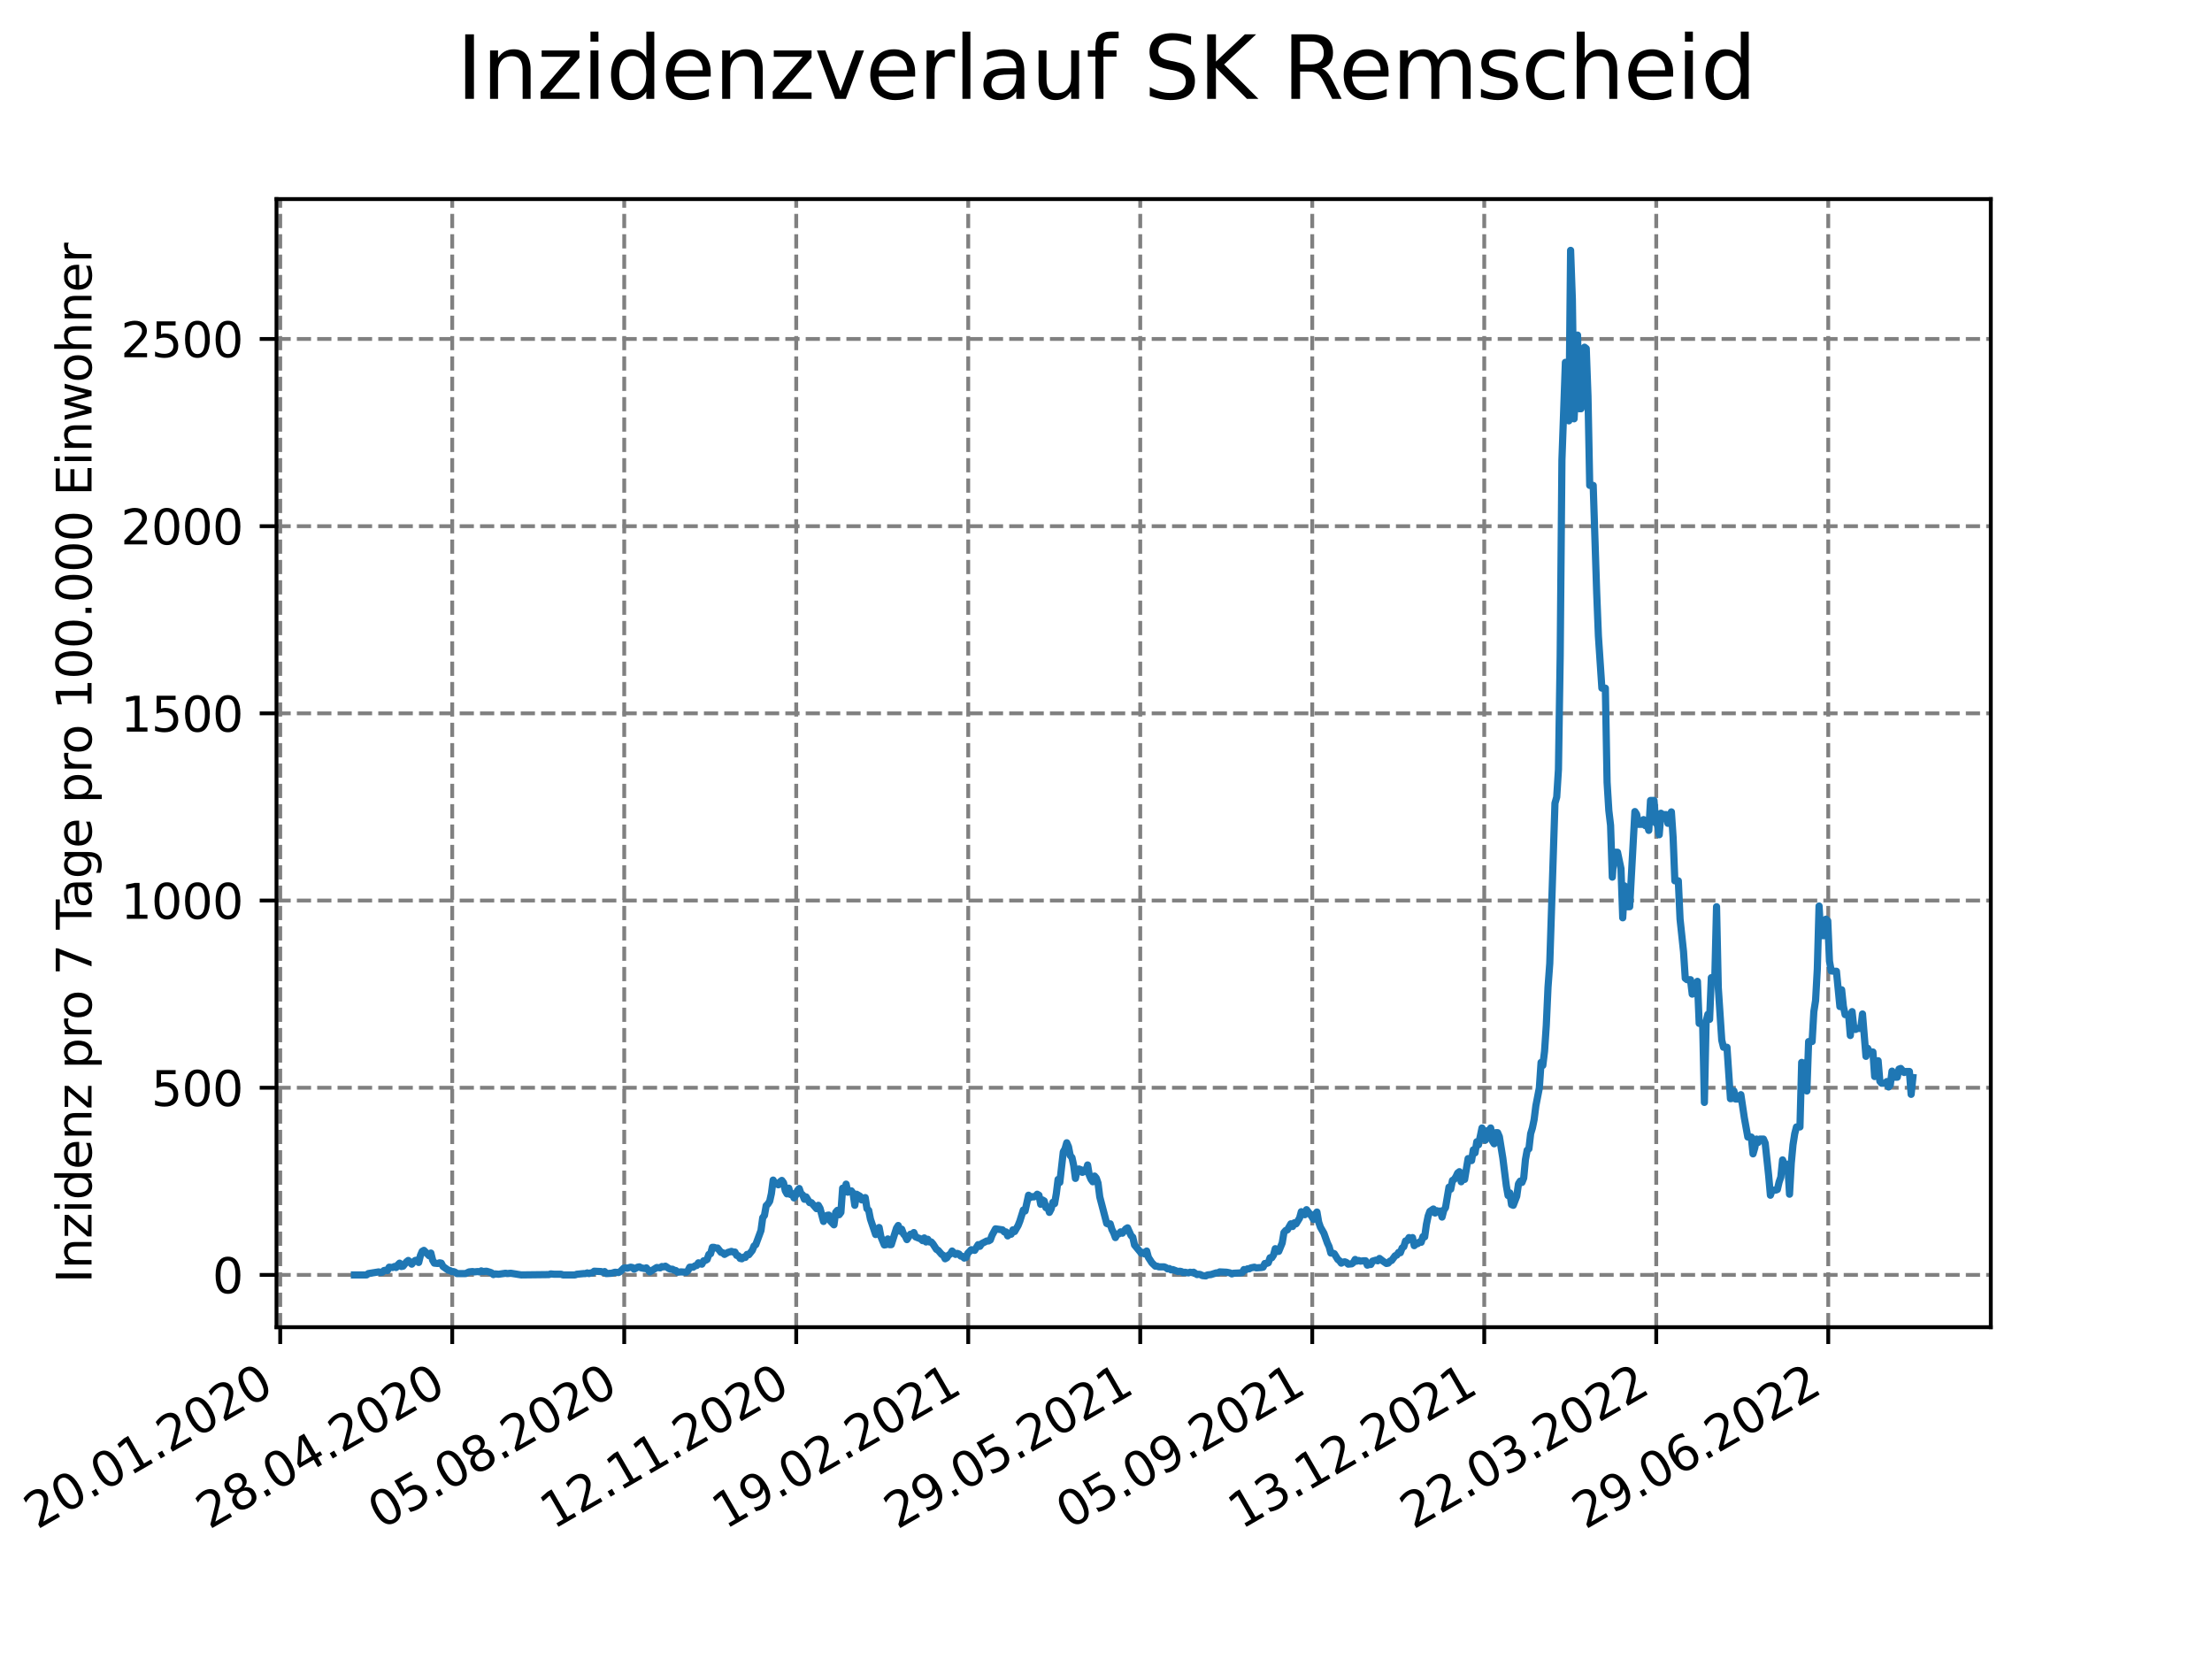 <?xml version="1.0" encoding="utf-8" standalone="no"?>
<!DOCTYPE svg PUBLIC "-//W3C//DTD SVG 1.1//EN"
  "http://www.w3.org/Graphics/SVG/1.1/DTD/svg11.dtd">
<svg xmlns:xlink="http://www.w3.org/1999/xlink" width="460.8pt" height="345.6pt" viewBox="0 0 460.8 345.6" xmlns="http://www.w3.org/2000/svg" version="1.1">
 <defs>
  <style type="text/css">*{stroke-linejoin: round; stroke-linecap: butt}</style>
 </defs>
 <g id="figure_1">
  <g id="patch_1">
   <path d="M 0 345.6 
L 460.8 345.6 
L 460.8 0 
L 0 0 
z
" style="fill: #ffffff"/>
  </g>
  <g id="axes_1">
   <g id="patch_2">
    <path d="M 57.6 276.48 
L 414.72 276.48 
L 414.72 41.472 
L 57.6 41.472 
z
" style="fill: #ffffff"/>
   </g>
   <g id="matplotlib.axis_1">
    <g id="xtick_1">
     <g id="line2d_1">
      <path d="M 58.375 276.48 
L 58.375 41.472 
" clip-path="url(#p60fd5b1f6f)" style="fill: none; stroke-dasharray: 2.96,1.28; stroke-dashoffset: 0; stroke: #808080; stroke-width: 0.8"/>
     </g>
     <g id="line2d_2">
      <defs>
       <path id="me6f7d10b14" d="M 0 0 
L 0 3.5 
" style="stroke: #000000; stroke-width: 0.8"/>
      </defs>
      <g>
       <use xlink:href="#me6f7d10b14" x="58.375" y="276.48" style="stroke: #000000; stroke-width: 0.8"/>
      </g>
     </g>
     <g id="text_1">
      <!-- 20.01.2020 -->
      <g transform="translate(7.75 318.689)rotate(-30)scale(0.1 -0.1)">
       <defs>
        <path id="DejaVuSans-32" d="M 1228 531 
L 3431 531 
L 3431 0 
L 469 0 
L 469 531 
Q 828 903 1448 1529 
Q 2069 2156 2228 2338 
Q 2531 2678 2651 2914 
Q 2772 3150 2772 3378 
Q 2772 3750 2511 3984 
Q 2250 4219 1831 4219 
Q 1534 4219 1204 4116 
Q 875 4013 500 3803 
L 500 4441 
Q 881 4594 1212 4672 
Q 1544 4750 1819 4750 
Q 2544 4750 2975 4387 
Q 3406 4025 3406 3419 
Q 3406 3131 3298 2873 
Q 3191 2616 2906 2266 
Q 2828 2175 2409 1742 
Q 1991 1309 1228 531 
z
" transform="scale(0.016)"/>
        <path id="DejaVuSans-30" d="M 2034 4250 
Q 1547 4250 1301 3770 
Q 1056 3291 1056 2328 
Q 1056 1369 1301 889 
Q 1547 409 2034 409 
Q 2525 409 2770 889 
Q 3016 1369 3016 2328 
Q 3016 3291 2770 3770 
Q 2525 4250 2034 4250 
z
M 2034 4750 
Q 2819 4750 3233 4129 
Q 3647 3509 3647 2328 
Q 3647 1150 3233 529 
Q 2819 -91 2034 -91 
Q 1250 -91 836 529 
Q 422 1150 422 2328 
Q 422 3509 836 4129 
Q 1250 4750 2034 4750 
z
" transform="scale(0.016)"/>
        <path id="DejaVuSans-2e" d="M 684 794 
L 1344 794 
L 1344 0 
L 684 0 
L 684 794 
z
" transform="scale(0.016)"/>
        <path id="DejaVuSans-31" d="M 794 531 
L 1825 531 
L 1825 4091 
L 703 3866 
L 703 4441 
L 1819 4666 
L 2450 4666 
L 2450 531 
L 3481 531 
L 3481 0 
L 794 0 
L 794 531 
z
" transform="scale(0.016)"/>
       </defs>
       <use xlink:href="#DejaVuSans-32"/>
       <use xlink:href="#DejaVuSans-30" x="63.623"/>
       <use xlink:href="#DejaVuSans-2e" x="127.246"/>
       <use xlink:href="#DejaVuSans-30" x="159.033"/>
       <use xlink:href="#DejaVuSans-31" x="222.656"/>
       <use xlink:href="#DejaVuSans-2e" x="286.279"/>
       <use xlink:href="#DejaVuSans-32" x="318.066"/>
       <use xlink:href="#DejaVuSans-30" x="381.689"/>
       <use xlink:href="#DejaVuSans-32" x="445.312"/>
       <use xlink:href="#DejaVuSans-30" x="508.936"/>
      </g>
     </g>
    </g>
    <g id="xtick_2">
     <g id="line2d_3">
      <path d="M 94.207 276.48 
L 94.207 41.472 
" clip-path="url(#p60fd5b1f6f)" style="fill: none; stroke-dasharray: 2.96,1.28; stroke-dashoffset: 0; stroke: #808080; stroke-width: 0.8"/>
     </g>
     <g id="line2d_4">
      <g>
       <use xlink:href="#me6f7d10b14" x="94.207" y="276.48" style="stroke: #000000; stroke-width: 0.8"/>
      </g>
     </g>
     <g id="text_2">
      <!-- 28.04.2020 -->
      <g transform="translate(43.581 318.689)rotate(-30)scale(0.1 -0.1)">
       <defs>
        <path id="DejaVuSans-38" d="M 2034 2216 
Q 1584 2216 1326 1975 
Q 1069 1734 1069 1313 
Q 1069 891 1326 650 
Q 1584 409 2034 409 
Q 2484 409 2743 651 
Q 3003 894 3003 1313 
Q 3003 1734 2745 1975 
Q 2488 2216 2034 2216 
z
M 1403 2484 
Q 997 2584 770 2862 
Q 544 3141 544 3541 
Q 544 4100 942 4425 
Q 1341 4750 2034 4750 
Q 2731 4750 3128 4425 
Q 3525 4100 3525 3541 
Q 3525 3141 3298 2862 
Q 3072 2584 2669 2484 
Q 3125 2378 3379 2068 
Q 3634 1759 3634 1313 
Q 3634 634 3220 271 
Q 2806 -91 2034 -91 
Q 1263 -91 848 271 
Q 434 634 434 1313 
Q 434 1759 690 2068 
Q 947 2378 1403 2484 
z
M 1172 3481 
Q 1172 3119 1398 2916 
Q 1625 2713 2034 2713 
Q 2441 2713 2670 2916 
Q 2900 3119 2900 3481 
Q 2900 3844 2670 4047 
Q 2441 4250 2034 4250 
Q 1625 4250 1398 4047 
Q 1172 3844 1172 3481 
z
" transform="scale(0.016)"/>
        <path id="DejaVuSans-34" d="M 2419 4116 
L 825 1625 
L 2419 1625 
L 2419 4116 
z
M 2253 4666 
L 3047 4666 
L 3047 1625 
L 3713 1625 
L 3713 1100 
L 3047 1100 
L 3047 0 
L 2419 0 
L 2419 1100 
L 313 1100 
L 313 1709 
L 2253 4666 
z
" transform="scale(0.016)"/>
       </defs>
       <use xlink:href="#DejaVuSans-32"/>
       <use xlink:href="#DejaVuSans-38" x="63.623"/>
       <use xlink:href="#DejaVuSans-2e" x="127.246"/>
       <use xlink:href="#DejaVuSans-30" x="159.033"/>
       <use xlink:href="#DejaVuSans-34" x="222.656"/>
       <use xlink:href="#DejaVuSans-2e" x="286.279"/>
       <use xlink:href="#DejaVuSans-32" x="318.066"/>
       <use xlink:href="#DejaVuSans-30" x="381.689"/>
       <use xlink:href="#DejaVuSans-32" x="445.312"/>
       <use xlink:href="#DejaVuSans-30" x="508.936"/>
      </g>
     </g>
    </g>
    <g id="xtick_3">
     <g id="line2d_5">
      <path d="M 130.038 276.48 
L 130.038 41.472 
" clip-path="url(#p60fd5b1f6f)" style="fill: none; stroke-dasharray: 2.96,1.28; stroke-dashoffset: 0; stroke: #808080; stroke-width: 0.8"/>
     </g>
     <g id="line2d_6">
      <g>
       <use xlink:href="#me6f7d10b14" x="130.038" y="276.48" style="stroke: #000000; stroke-width: 0.8"/>
      </g>
     </g>
     <g id="text_3">
      <!-- 05.08.2020 -->
      <g transform="translate(79.413 318.689)rotate(-30)scale(0.1 -0.1)">
       <defs>
        <path id="DejaVuSans-35" d="M 691 4666 
L 3169 4666 
L 3169 4134 
L 1269 4134 
L 1269 2991 
Q 1406 3038 1543 3061 
Q 1681 3084 1819 3084 
Q 2600 3084 3056 2656 
Q 3513 2228 3513 1497 
Q 3513 744 3044 326 
Q 2575 -91 1722 -91 
Q 1428 -91 1123 -41 
Q 819 9 494 109 
L 494 744 
Q 775 591 1075 516 
Q 1375 441 1709 441 
Q 2250 441 2565 725 
Q 2881 1009 2881 1497 
Q 2881 1984 2565 2268 
Q 2250 2553 1709 2553 
Q 1456 2553 1204 2497 
Q 953 2441 691 2322 
L 691 4666 
z
" transform="scale(0.016)"/>
       </defs>
       <use xlink:href="#DejaVuSans-30"/>
       <use xlink:href="#DejaVuSans-35" x="63.623"/>
       <use xlink:href="#DejaVuSans-2e" x="127.246"/>
       <use xlink:href="#DejaVuSans-30" x="159.033"/>
       <use xlink:href="#DejaVuSans-38" x="222.656"/>
       <use xlink:href="#DejaVuSans-2e" x="286.279"/>
       <use xlink:href="#DejaVuSans-32" x="318.066"/>
       <use xlink:href="#DejaVuSans-30" x="381.689"/>
       <use xlink:href="#DejaVuSans-32" x="445.312"/>
       <use xlink:href="#DejaVuSans-30" x="508.936"/>
      </g>
     </g>
    </g>
    <g id="xtick_4">
     <g id="line2d_7">
      <path d="M 165.869 276.48 
L 165.869 41.472 
" clip-path="url(#p60fd5b1f6f)" style="fill: none; stroke-dasharray: 2.96,1.28; stroke-dashoffset: 0; stroke: #808080; stroke-width: 0.8"/>
     </g>
     <g id="line2d_8">
      <g>
       <use xlink:href="#me6f7d10b14" x="165.869" y="276.48" style="stroke: #000000; stroke-width: 0.8"/>
      </g>
     </g>
     <g id="text_4">
      <!-- 12.11.2020 -->
      <g transform="translate(115.244 318.689)rotate(-30)scale(0.1 -0.1)">
       <use xlink:href="#DejaVuSans-31"/>
       <use xlink:href="#DejaVuSans-32" x="63.623"/>
       <use xlink:href="#DejaVuSans-2e" x="127.246"/>
       <use xlink:href="#DejaVuSans-31" x="159.033"/>
       <use xlink:href="#DejaVuSans-31" x="222.656"/>
       <use xlink:href="#DejaVuSans-2e" x="286.279"/>
       <use xlink:href="#DejaVuSans-32" x="318.066"/>
       <use xlink:href="#DejaVuSans-30" x="381.689"/>
       <use xlink:href="#DejaVuSans-32" x="445.312"/>
       <use xlink:href="#DejaVuSans-30" x="508.936"/>
      </g>
     </g>
    </g>
    <g id="xtick_5">
     <g id="line2d_9">
      <path d="M 201.701 276.48 
L 201.701 41.472 
" clip-path="url(#p60fd5b1f6f)" style="fill: none; stroke-dasharray: 2.96,1.28; stroke-dashoffset: 0; stroke: #808080; stroke-width: 0.8"/>
     </g>
     <g id="line2d_10">
      <g>
       <use xlink:href="#me6f7d10b14" x="201.701" y="276.48" style="stroke: #000000; stroke-width: 0.8"/>
      </g>
     </g>
     <g id="text_5">
      <!-- 19.02.2021 -->
      <g transform="translate(151.076 318.689)rotate(-30)scale(0.1 -0.1)">
       <defs>
        <path id="DejaVuSans-39" d="M 703 97 
L 703 672 
Q 941 559 1184 500 
Q 1428 441 1663 441 
Q 2288 441 2617 861 
Q 2947 1281 2994 2138 
Q 2813 1869 2534 1725 
Q 2256 1581 1919 1581 
Q 1219 1581 811 2004 
Q 403 2428 403 3163 
Q 403 3881 828 4315 
Q 1253 4750 1959 4750 
Q 2769 4750 3195 4129 
Q 3622 3509 3622 2328 
Q 3622 1225 3098 567 
Q 2575 -91 1691 -91 
Q 1453 -91 1209 -44 
Q 966 3 703 97 
z
M 1959 2075 
Q 2384 2075 2632 2365 
Q 2881 2656 2881 3163 
Q 2881 3666 2632 3958 
Q 2384 4250 1959 4250 
Q 1534 4250 1286 3958 
Q 1038 3666 1038 3163 
Q 1038 2656 1286 2365 
Q 1534 2075 1959 2075 
z
" transform="scale(0.016)"/>
       </defs>
       <use xlink:href="#DejaVuSans-31"/>
       <use xlink:href="#DejaVuSans-39" x="63.623"/>
       <use xlink:href="#DejaVuSans-2e" x="127.246"/>
       <use xlink:href="#DejaVuSans-30" x="159.033"/>
       <use xlink:href="#DejaVuSans-32" x="222.656"/>
       <use xlink:href="#DejaVuSans-2e" x="286.279"/>
       <use xlink:href="#DejaVuSans-32" x="318.066"/>
       <use xlink:href="#DejaVuSans-30" x="381.689"/>
       <use xlink:href="#DejaVuSans-32" x="445.312"/>
       <use xlink:href="#DejaVuSans-31" x="508.936"/>
      </g>
     </g>
    </g>
    <g id="xtick_6">
     <g id="line2d_11">
      <path d="M 237.532 276.48 
L 237.532 41.472 
" clip-path="url(#p60fd5b1f6f)" style="fill: none; stroke-dasharray: 2.96,1.28; stroke-dashoffset: 0; stroke: #808080; stroke-width: 0.8"/>
     </g>
     <g id="line2d_12">
      <g>
       <use xlink:href="#me6f7d10b14" x="237.532" y="276.48" style="stroke: #000000; stroke-width: 0.8"/>
      </g>
     </g>
     <g id="text_6">
      <!-- 29.05.2021 -->
      <g transform="translate(186.907 318.689)rotate(-30)scale(0.1 -0.1)">
       <use xlink:href="#DejaVuSans-32"/>
       <use xlink:href="#DejaVuSans-39" x="63.623"/>
       <use xlink:href="#DejaVuSans-2e" x="127.246"/>
       <use xlink:href="#DejaVuSans-30" x="159.033"/>
       <use xlink:href="#DejaVuSans-35" x="222.656"/>
       <use xlink:href="#DejaVuSans-2e" x="286.279"/>
       <use xlink:href="#DejaVuSans-32" x="318.066"/>
       <use xlink:href="#DejaVuSans-30" x="381.689"/>
       <use xlink:href="#DejaVuSans-32" x="445.312"/>
       <use xlink:href="#DejaVuSans-31" x="508.936"/>
      </g>
     </g>
    </g>
    <g id="xtick_7">
     <g id="line2d_13">
      <path d="M 273.364 276.48 
L 273.364 41.472 
" clip-path="url(#p60fd5b1f6f)" style="fill: none; stroke-dasharray: 2.96,1.28; stroke-dashoffset: 0; stroke: #808080; stroke-width: 0.8"/>
     </g>
     <g id="line2d_14">
      <g>
       <use xlink:href="#me6f7d10b14" x="273.364" y="276.48" style="stroke: #000000; stroke-width: 0.8"/>
      </g>
     </g>
     <g id="text_7">
      <!-- 05.09.2021 -->
      <g transform="translate(222.739 318.689)rotate(-30)scale(0.1 -0.1)">
       <use xlink:href="#DejaVuSans-30"/>
       <use xlink:href="#DejaVuSans-35" x="63.623"/>
       <use xlink:href="#DejaVuSans-2e" x="127.246"/>
       <use xlink:href="#DejaVuSans-30" x="159.033"/>
       <use xlink:href="#DejaVuSans-39" x="222.656"/>
       <use xlink:href="#DejaVuSans-2e" x="286.279"/>
       <use xlink:href="#DejaVuSans-32" x="318.066"/>
       <use xlink:href="#DejaVuSans-30" x="381.689"/>
       <use xlink:href="#DejaVuSans-32" x="445.312"/>
       <use xlink:href="#DejaVuSans-31" x="508.936"/>
      </g>
     </g>
    </g>
    <g id="xtick_8">
     <g id="line2d_15">
      <path d="M 309.195 276.48 
L 309.195 41.472 
" clip-path="url(#p60fd5b1f6f)" style="fill: none; stroke-dasharray: 2.96,1.28; stroke-dashoffset: 0; stroke: #808080; stroke-width: 0.8"/>
     </g>
     <g id="line2d_16">
      <g>
       <use xlink:href="#me6f7d10b14" x="309.195" y="276.48" style="stroke: #000000; stroke-width: 0.8"/>
      </g>
     </g>
     <g id="text_8">
      <!-- 13.12.2021 -->
      <g transform="translate(258.57 318.689)rotate(-30)scale(0.1 -0.1)">
       <defs>
        <path id="DejaVuSans-33" d="M 2597 2516 
Q 3050 2419 3304 2112 
Q 3559 1806 3559 1356 
Q 3559 666 3084 287 
Q 2609 -91 1734 -91 
Q 1441 -91 1130 -33 
Q 819 25 488 141 
L 488 750 
Q 750 597 1062 519 
Q 1375 441 1716 441 
Q 2309 441 2620 675 
Q 2931 909 2931 1356 
Q 2931 1769 2642 2001 
Q 2353 2234 1838 2234 
L 1294 2234 
L 1294 2753 
L 1863 2753 
Q 2328 2753 2575 2939 
Q 2822 3125 2822 3475 
Q 2822 3834 2567 4026 
Q 2313 4219 1838 4219 
Q 1578 4219 1281 4162 
Q 984 4106 628 3988 
L 628 4550 
Q 988 4650 1302 4700 
Q 1616 4750 1894 4750 
Q 2613 4750 3031 4423 
Q 3450 4097 3450 3541 
Q 3450 3153 3228 2886 
Q 3006 2619 2597 2516 
z
" transform="scale(0.016)"/>
       </defs>
       <use xlink:href="#DejaVuSans-31"/>
       <use xlink:href="#DejaVuSans-33" x="63.623"/>
       <use xlink:href="#DejaVuSans-2e" x="127.246"/>
       <use xlink:href="#DejaVuSans-31" x="159.033"/>
       <use xlink:href="#DejaVuSans-32" x="222.656"/>
       <use xlink:href="#DejaVuSans-2e" x="286.279"/>
       <use xlink:href="#DejaVuSans-32" x="318.066"/>
       <use xlink:href="#DejaVuSans-30" x="381.689"/>
       <use xlink:href="#DejaVuSans-32" x="445.312"/>
       <use xlink:href="#DejaVuSans-31" x="508.936"/>
      </g>
     </g>
    </g>
    <g id="xtick_9">
     <g id="line2d_17">
      <path d="M 345.027 276.48 
L 345.027 41.472 
" clip-path="url(#p60fd5b1f6f)" style="fill: none; stroke-dasharray: 2.96,1.28; stroke-dashoffset: 0; stroke: #808080; stroke-width: 0.8"/>
     </g>
     <g id="line2d_18">
      <g>
       <use xlink:href="#me6f7d10b14" x="345.027" y="276.48" style="stroke: #000000; stroke-width: 0.8"/>
      </g>
     </g>
     <g id="text_9">
      <!-- 22.03.2022 -->
      <g transform="translate(294.401 318.689)rotate(-30)scale(0.1 -0.1)">
       <use xlink:href="#DejaVuSans-32"/>
       <use xlink:href="#DejaVuSans-32" x="63.623"/>
       <use xlink:href="#DejaVuSans-2e" x="127.246"/>
       <use xlink:href="#DejaVuSans-30" x="159.033"/>
       <use xlink:href="#DejaVuSans-33" x="222.656"/>
       <use xlink:href="#DejaVuSans-2e" x="286.279"/>
       <use xlink:href="#DejaVuSans-32" x="318.066"/>
       <use xlink:href="#DejaVuSans-30" x="381.689"/>
       <use xlink:href="#DejaVuSans-32" x="445.312"/>
       <use xlink:href="#DejaVuSans-32" x="508.936"/>
      </g>
     </g>
    </g>
    <g id="xtick_10">
     <g id="line2d_19">
      <path d="M 380.858 276.48 
L 380.858 41.472 
" clip-path="url(#p60fd5b1f6f)" style="fill: none; stroke-dasharray: 2.96,1.28; stroke-dashoffset: 0; stroke: #808080; stroke-width: 0.8"/>
     </g>
     <g id="line2d_20">
      <g>
       <use xlink:href="#me6f7d10b14" x="380.858" y="276.48" style="stroke: #000000; stroke-width: 0.8"/>
      </g>
     </g>
     <g id="text_10">
      <!-- 29.06.2022 -->
      <g transform="translate(330.233 318.689)rotate(-30)scale(0.1 -0.1)">
       <defs>
        <path id="DejaVuSans-36" d="M 2113 2584 
Q 1688 2584 1439 2293 
Q 1191 2003 1191 1497 
Q 1191 994 1439 701 
Q 1688 409 2113 409 
Q 2538 409 2786 701 
Q 3034 994 3034 1497 
Q 3034 2003 2786 2293 
Q 2538 2584 2113 2584 
z
M 3366 4563 
L 3366 3988 
Q 3128 4100 2886 4159 
Q 2644 4219 2406 4219 
Q 1781 4219 1451 3797 
Q 1122 3375 1075 2522 
Q 1259 2794 1537 2939 
Q 1816 3084 2150 3084 
Q 2853 3084 3261 2657 
Q 3669 2231 3669 1497 
Q 3669 778 3244 343 
Q 2819 -91 2113 -91 
Q 1303 -91 875 529 
Q 447 1150 447 2328 
Q 447 3434 972 4092 
Q 1497 4750 2381 4750 
Q 2619 4750 2861 4703 
Q 3103 4656 3366 4563 
z
" transform="scale(0.016)"/>
       </defs>
       <use xlink:href="#DejaVuSans-32"/>
       <use xlink:href="#DejaVuSans-39" x="63.623"/>
       <use xlink:href="#DejaVuSans-2e" x="127.246"/>
       <use xlink:href="#DejaVuSans-30" x="159.033"/>
       <use xlink:href="#DejaVuSans-36" x="222.656"/>
       <use xlink:href="#DejaVuSans-2e" x="286.279"/>
       <use xlink:href="#DejaVuSans-32" x="318.066"/>
       <use xlink:href="#DejaVuSans-30" x="381.689"/>
       <use xlink:href="#DejaVuSans-32" x="445.312"/>
       <use xlink:href="#DejaVuSans-32" x="508.936"/>
      </g>
     </g>
    </g>
   </g>
   <g id="matplotlib.axis_2">
    <g id="ytick_1">
     <g id="line2d_21">
      <path d="M 57.6 265.588 
L 414.72 265.588 
" clip-path="url(#p60fd5b1f6f)" style="fill: none; stroke-dasharray: 2.96,1.28; stroke-dashoffset: 0; stroke: #808080; stroke-width: 0.8"/>
     </g>
     <g id="line2d_22">
      <defs>
       <path id="mbea14b94ed" d="M 0 0 
L -3.5 0 
" style="stroke: #000000; stroke-width: 0.8"/>
      </defs>
      <g>
       <use xlink:href="#mbea14b94ed" x="57.6" y="265.588" style="stroke: #000000; stroke-width: 0.8"/>
      </g>
     </g>
     <g id="text_11">
      <!-- 0 -->
      <g transform="translate(44.237 269.387)scale(0.1 -0.1)">
       <use xlink:href="#DejaVuSans-30"/>
      </g>
     </g>
    </g>
    <g id="ytick_2">
     <g id="line2d_23">
      <path d="M 57.6 226.593 
L 414.72 226.593 
" clip-path="url(#p60fd5b1f6f)" style="fill: none; stroke-dasharray: 2.96,1.28; stroke-dashoffset: 0; stroke: #808080; stroke-width: 0.8"/>
     </g>
     <g id="line2d_24">
      <g>
       <use xlink:href="#mbea14b94ed" x="57.6" y="226.593" style="stroke: #000000; stroke-width: 0.8"/>
      </g>
     </g>
     <g id="text_12">
      <!-- 500 -->
      <g transform="translate(31.512 230.392)scale(0.1 -0.1)">
       <use xlink:href="#DejaVuSans-35"/>
       <use xlink:href="#DejaVuSans-30" x="63.623"/>
       <use xlink:href="#DejaVuSans-30" x="127.246"/>
      </g>
     </g>
    </g>
    <g id="ytick_3">
     <g id="line2d_25">
      <path d="M 57.6 187.599 
L 414.72 187.599 
" clip-path="url(#p60fd5b1f6f)" style="fill: none; stroke-dasharray: 2.96,1.28; stroke-dashoffset: 0; stroke: #808080; stroke-width: 0.8"/>
     </g>
     <g id="line2d_26">
      <g>
       <use xlink:href="#mbea14b94ed" x="57.6" y="187.599" style="stroke: #000000; stroke-width: 0.8"/>
      </g>
     </g>
     <g id="text_13">
      <!-- 1000 -->
      <g transform="translate(25.15 191.398)scale(0.1 -0.1)">
       <use xlink:href="#DejaVuSans-31"/>
       <use xlink:href="#DejaVuSans-30" x="63.623"/>
       <use xlink:href="#DejaVuSans-30" x="127.246"/>
       <use xlink:href="#DejaVuSans-30" x="190.869"/>
      </g>
     </g>
    </g>
    <g id="ytick_4">
     <g id="line2d_27">
      <path d="M 57.6 148.604 
L 414.72 148.604 
" clip-path="url(#p60fd5b1f6f)" style="fill: none; stroke-dasharray: 2.96,1.28; stroke-dashoffset: 0; stroke: #808080; stroke-width: 0.8"/>
     </g>
     <g id="line2d_28">
      <g>
       <use xlink:href="#mbea14b94ed" x="57.6" y="148.604" style="stroke: #000000; stroke-width: 0.8"/>
      </g>
     </g>
     <g id="text_14">
      <!-- 1500 -->
      <g transform="translate(25.15 152.403)scale(0.1 -0.1)">
       <use xlink:href="#DejaVuSans-31"/>
       <use xlink:href="#DejaVuSans-35" x="63.623"/>
       <use xlink:href="#DejaVuSans-30" x="127.246"/>
       <use xlink:href="#DejaVuSans-30" x="190.869"/>
      </g>
     </g>
    </g>
    <g id="ytick_5">
     <g id="line2d_29">
      <path d="M 57.6 109.61 
L 414.72 109.61 
" clip-path="url(#p60fd5b1f6f)" style="fill: none; stroke-dasharray: 2.96,1.28; stroke-dashoffset: 0; stroke: #808080; stroke-width: 0.8"/>
     </g>
     <g id="line2d_30">
      <g>
       <use xlink:href="#mbea14b94ed" x="57.6" y="109.61" style="stroke: #000000; stroke-width: 0.8"/>
      </g>
     </g>
     <g id="text_15">
      <!-- 2000 -->
      <g transform="translate(25.15 113.409)scale(0.1 -0.1)">
       <use xlink:href="#DejaVuSans-32"/>
       <use xlink:href="#DejaVuSans-30" x="63.623"/>
       <use xlink:href="#DejaVuSans-30" x="127.246"/>
       <use xlink:href="#DejaVuSans-30" x="190.869"/>
      </g>
     </g>
    </g>
    <g id="ytick_6">
     <g id="line2d_31">
      <path d="M 57.6 70.615 
L 414.72 70.615 
" clip-path="url(#p60fd5b1f6f)" style="fill: none; stroke-dasharray: 2.96,1.28; stroke-dashoffset: 0; stroke: #808080; stroke-width: 0.8"/>
     </g>
     <g id="line2d_32">
      <g>
       <use xlink:href="#mbea14b94ed" x="57.6" y="70.615" style="stroke: #000000; stroke-width: 0.8"/>
      </g>
     </g>
     <g id="text_16">
      <!-- 2500 -->
      <g transform="translate(25.15 74.414)scale(0.1 -0.1)">
       <use xlink:href="#DejaVuSans-32"/>
       <use xlink:href="#DejaVuSans-35" x="63.623"/>
       <use xlink:href="#DejaVuSans-30" x="127.246"/>
       <use xlink:href="#DejaVuSans-30" x="190.869"/>
      </g>
     </g>
    </g>
    <g id="text_17">
     <!-- Inzidenz pro 7 Tage pro 100.000 Einwohner -->
     <g transform="translate(19.07 267.301)rotate(-90)scale(0.1 -0.1)">
      <defs>
       <path id="DejaVuSans-49" d="M 628 4666 
L 1259 4666 
L 1259 0 
L 628 0 
L 628 4666 
z
" transform="scale(0.016)"/>
       <path id="DejaVuSans-6e" d="M 3513 2113 
L 3513 0 
L 2938 0 
L 2938 2094 
Q 2938 2591 2744 2837 
Q 2550 3084 2163 3084 
Q 1697 3084 1428 2787 
Q 1159 2491 1159 1978 
L 1159 0 
L 581 0 
L 581 3500 
L 1159 3500 
L 1159 2956 
Q 1366 3272 1645 3428 
Q 1925 3584 2291 3584 
Q 2894 3584 3203 3211 
Q 3513 2838 3513 2113 
z
" transform="scale(0.016)"/>
       <path id="DejaVuSans-7a" d="M 353 3500 
L 3084 3500 
L 3084 2975 
L 922 459 
L 3084 459 
L 3084 0 
L 275 0 
L 275 525 
L 2438 3041 
L 353 3041 
L 353 3500 
z
" transform="scale(0.016)"/>
       <path id="DejaVuSans-69" d="M 603 3500 
L 1178 3500 
L 1178 0 
L 603 0 
L 603 3500 
z
M 603 4863 
L 1178 4863 
L 1178 4134 
L 603 4134 
L 603 4863 
z
" transform="scale(0.016)"/>
       <path id="DejaVuSans-64" d="M 2906 2969 
L 2906 4863 
L 3481 4863 
L 3481 0 
L 2906 0 
L 2906 525 
Q 2725 213 2448 61 
Q 2172 -91 1784 -91 
Q 1150 -91 751 415 
Q 353 922 353 1747 
Q 353 2572 751 3078 
Q 1150 3584 1784 3584 
Q 2172 3584 2448 3432 
Q 2725 3281 2906 2969 
z
M 947 1747 
Q 947 1113 1208 752 
Q 1469 391 1925 391 
Q 2381 391 2643 752 
Q 2906 1113 2906 1747 
Q 2906 2381 2643 2742 
Q 2381 3103 1925 3103 
Q 1469 3103 1208 2742 
Q 947 2381 947 1747 
z
" transform="scale(0.016)"/>
       <path id="DejaVuSans-65" d="M 3597 1894 
L 3597 1613 
L 953 1613 
Q 991 1019 1311 708 
Q 1631 397 2203 397 
Q 2534 397 2845 478 
Q 3156 559 3463 722 
L 3463 178 
Q 3153 47 2828 -22 
Q 2503 -91 2169 -91 
Q 1331 -91 842 396 
Q 353 884 353 1716 
Q 353 2575 817 3079 
Q 1281 3584 2069 3584 
Q 2775 3584 3186 3129 
Q 3597 2675 3597 1894 
z
M 3022 2063 
Q 3016 2534 2758 2815 
Q 2500 3097 2075 3097 
Q 1594 3097 1305 2825 
Q 1016 2553 972 2059 
L 3022 2063 
z
" transform="scale(0.016)"/>
       <path id="DejaVuSans-20" transform="scale(0.016)"/>
       <path id="DejaVuSans-70" d="M 1159 525 
L 1159 -1331 
L 581 -1331 
L 581 3500 
L 1159 3500 
L 1159 2969 
Q 1341 3281 1617 3432 
Q 1894 3584 2278 3584 
Q 2916 3584 3314 3078 
Q 3713 2572 3713 1747 
Q 3713 922 3314 415 
Q 2916 -91 2278 -91 
Q 1894 -91 1617 61 
Q 1341 213 1159 525 
z
M 3116 1747 
Q 3116 2381 2855 2742 
Q 2594 3103 2138 3103 
Q 1681 3103 1420 2742 
Q 1159 2381 1159 1747 
Q 1159 1113 1420 752 
Q 1681 391 2138 391 
Q 2594 391 2855 752 
Q 3116 1113 3116 1747 
z
" transform="scale(0.016)"/>
       <path id="DejaVuSans-72" d="M 2631 2963 
Q 2534 3019 2420 3045 
Q 2306 3072 2169 3072 
Q 1681 3072 1420 2755 
Q 1159 2438 1159 1844 
L 1159 0 
L 581 0 
L 581 3500 
L 1159 3500 
L 1159 2956 
Q 1341 3275 1631 3429 
Q 1922 3584 2338 3584 
Q 2397 3584 2469 3576 
Q 2541 3569 2628 3553 
L 2631 2963 
z
" transform="scale(0.016)"/>
       <path id="DejaVuSans-6f" d="M 1959 3097 
Q 1497 3097 1228 2736 
Q 959 2375 959 1747 
Q 959 1119 1226 758 
Q 1494 397 1959 397 
Q 2419 397 2687 759 
Q 2956 1122 2956 1747 
Q 2956 2369 2687 2733 
Q 2419 3097 1959 3097 
z
M 1959 3584 
Q 2709 3584 3137 3096 
Q 3566 2609 3566 1747 
Q 3566 888 3137 398 
Q 2709 -91 1959 -91 
Q 1206 -91 779 398 
Q 353 888 353 1747 
Q 353 2609 779 3096 
Q 1206 3584 1959 3584 
z
" transform="scale(0.016)"/>
       <path id="DejaVuSans-37" d="M 525 4666 
L 3525 4666 
L 3525 4397 
L 1831 0 
L 1172 0 
L 2766 4134 
L 525 4134 
L 525 4666 
z
" transform="scale(0.016)"/>
       <path id="DejaVuSans-54" d="M -19 4666 
L 3928 4666 
L 3928 4134 
L 2272 4134 
L 2272 0 
L 1638 0 
L 1638 4134 
L -19 4134 
L -19 4666 
z
" transform="scale(0.016)"/>
       <path id="DejaVuSans-61" d="M 2194 1759 
Q 1497 1759 1228 1600 
Q 959 1441 959 1056 
Q 959 750 1161 570 
Q 1363 391 1709 391 
Q 2188 391 2477 730 
Q 2766 1069 2766 1631 
L 2766 1759 
L 2194 1759 
z
M 3341 1997 
L 3341 0 
L 2766 0 
L 2766 531 
Q 2569 213 2275 61 
Q 1981 -91 1556 -91 
Q 1019 -91 701 211 
Q 384 513 384 1019 
Q 384 1609 779 1909 
Q 1175 2209 1959 2209 
L 2766 2209 
L 2766 2266 
Q 2766 2663 2505 2880 
Q 2244 3097 1772 3097 
Q 1472 3097 1187 3025 
Q 903 2953 641 2809 
L 641 3341 
Q 956 3463 1253 3523 
Q 1550 3584 1831 3584 
Q 2591 3584 2966 3190 
Q 3341 2797 3341 1997 
z
" transform="scale(0.016)"/>
       <path id="DejaVuSans-67" d="M 2906 1791 
Q 2906 2416 2648 2759 
Q 2391 3103 1925 3103 
Q 1463 3103 1205 2759 
Q 947 2416 947 1791 
Q 947 1169 1205 825 
Q 1463 481 1925 481 
Q 2391 481 2648 825 
Q 2906 1169 2906 1791 
z
M 3481 434 
Q 3481 -459 3084 -895 
Q 2688 -1331 1869 -1331 
Q 1566 -1331 1297 -1286 
Q 1028 -1241 775 -1147 
L 775 -588 
Q 1028 -725 1275 -790 
Q 1522 -856 1778 -856 
Q 2344 -856 2625 -561 
Q 2906 -266 2906 331 
L 2906 616 
Q 2728 306 2450 153 
Q 2172 0 1784 0 
Q 1141 0 747 490 
Q 353 981 353 1791 
Q 353 2603 747 3093 
Q 1141 3584 1784 3584 
Q 2172 3584 2450 3431 
Q 2728 3278 2906 2969 
L 2906 3500 
L 3481 3500 
L 3481 434 
z
" transform="scale(0.016)"/>
       <path id="DejaVuSans-45" d="M 628 4666 
L 3578 4666 
L 3578 4134 
L 1259 4134 
L 1259 2753 
L 3481 2753 
L 3481 2222 
L 1259 2222 
L 1259 531 
L 3634 531 
L 3634 0 
L 628 0 
L 628 4666 
z
" transform="scale(0.016)"/>
       <path id="DejaVuSans-77" d="M 269 3500 
L 844 3500 
L 1563 769 
L 2278 3500 
L 2956 3500 
L 3675 769 
L 4391 3500 
L 4966 3500 
L 4050 0 
L 3372 0 
L 2619 2869 
L 1863 0 
L 1184 0 
L 269 3500 
z
" transform="scale(0.016)"/>
       <path id="DejaVuSans-68" d="M 3513 2113 
L 3513 0 
L 2938 0 
L 2938 2094 
Q 2938 2591 2744 2837 
Q 2550 3084 2163 3084 
Q 1697 3084 1428 2787 
Q 1159 2491 1159 1978 
L 1159 0 
L 581 0 
L 581 4863 
L 1159 4863 
L 1159 2956 
Q 1366 3272 1645 3428 
Q 1925 3584 2291 3584 
Q 2894 3584 3203 3211 
Q 3513 2838 3513 2113 
z
" transform="scale(0.016)"/>
      </defs>
      <use xlink:href="#DejaVuSans-49"/>
      <use xlink:href="#DejaVuSans-6e" x="29.492"/>
      <use xlink:href="#DejaVuSans-7a" x="92.871"/>
      <use xlink:href="#DejaVuSans-69" x="145.361"/>
      <use xlink:href="#DejaVuSans-64" x="173.145"/>
      <use xlink:href="#DejaVuSans-65" x="236.621"/>
      <use xlink:href="#DejaVuSans-6e" x="298.145"/>
      <use xlink:href="#DejaVuSans-7a" x="361.523"/>
      <use xlink:href="#DejaVuSans-20" x="414.014"/>
      <use xlink:href="#DejaVuSans-70" x="445.801"/>
      <use xlink:href="#DejaVuSans-72" x="509.277"/>
      <use xlink:href="#DejaVuSans-6f" x="548.141"/>
      <use xlink:href="#DejaVuSans-20" x="609.322"/>
      <use xlink:href="#DejaVuSans-37" x="641.109"/>
      <use xlink:href="#DejaVuSans-20" x="704.732"/>
      <use xlink:href="#DejaVuSans-54" x="736.52"/>
      <use xlink:href="#DejaVuSans-61" x="781.104"/>
      <use xlink:href="#DejaVuSans-67" x="842.383"/>
      <use xlink:href="#DejaVuSans-65" x="905.859"/>
      <use xlink:href="#DejaVuSans-20" x="967.383"/>
      <use xlink:href="#DejaVuSans-70" x="999.17"/>
      <use xlink:href="#DejaVuSans-72" x="1062.646"/>
      <use xlink:href="#DejaVuSans-6f" x="1101.51"/>
      <use xlink:href="#DejaVuSans-20" x="1162.691"/>
      <use xlink:href="#DejaVuSans-31" x="1194.479"/>
      <use xlink:href="#DejaVuSans-30" x="1258.102"/>
      <use xlink:href="#DejaVuSans-30" x="1321.725"/>
      <use xlink:href="#DejaVuSans-2e" x="1385.348"/>
      <use xlink:href="#DejaVuSans-30" x="1417.135"/>
      <use xlink:href="#DejaVuSans-30" x="1480.758"/>
      <use xlink:href="#DejaVuSans-30" x="1544.381"/>
      <use xlink:href="#DejaVuSans-20" x="1608.004"/>
      <use xlink:href="#DejaVuSans-45" x="1639.791"/>
      <use xlink:href="#DejaVuSans-69" x="1702.975"/>
      <use xlink:href="#DejaVuSans-6e" x="1730.758"/>
      <use xlink:href="#DejaVuSans-77" x="1794.137"/>
      <use xlink:href="#DejaVuSans-6f" x="1875.924"/>
      <use xlink:href="#DejaVuSans-68" x="1937.105"/>
      <use xlink:href="#DejaVuSans-6e" x="2000.484"/>
      <use xlink:href="#DejaVuSans-65" x="2063.863"/>
      <use xlink:href="#DejaVuSans-72" x="2125.387"/>
     </g>
    </g>
   </g>
   <g id="line2d_33">
    <path d="M 73.833 265.588 
L 76.366 265.588 
L 76.728 265.307 
L 78.9 264.957 
L 79.262 265.097 
L 79.624 265.027 
L 79.986 264.677 
L 80.348 264.607 
L 80.709 264.677 
L 81.071 263.977 
L 81.795 264.047 
L 82.157 263.837 
L 82.519 264.047 
L 82.881 263.486 
L 83.243 263.136 
L 83.605 263.837 
L 83.967 263.766 
L 84.691 262.856 
L 85.053 262.576 
L 85.777 263.346 
L 86.138 262.856 
L 86.5 262.576 
L 86.862 262.506 
L 87.224 262.996 
L 87.586 261.525 
L 87.948 260.684 
L 88.31 260.474 
L 89.396 261.595 
L 89.758 261.035 
L 90.12 262.506 
L 90.482 263.136 
L 91.206 263.206 
L 91.567 263.066 
L 91.929 263.136 
L 92.291 263.837 
L 93.377 264.607 
L 93.739 264.677 
L 94.101 264.887 
L 94.463 264.887 
L 94.825 265.027 
L 95.187 265.307 
L 96.996 265.307 
L 97.72 264.957 
L 98.444 264.887 
L 98.806 264.957 
L 99.53 264.887 
L 99.892 264.957 
L 100.254 264.747 
L 100.616 264.887 
L 101.34 264.817 
L 102.064 265.027 
L 102.425 265.167 
L 102.787 265.518 
L 103.149 265.378 
L 103.873 265.448 
L 105.321 265.237 
L 105.683 265.307 
L 106.407 265.237 
L 108.578 265.588 
L 114.369 265.518 
L 114.731 265.378 
L 115.455 265.448 
L 116.903 265.448 
L 117.265 265.588 
L 119.798 265.588 
L 120.16 265.448 
L 120.884 265.378 
L 121.608 265.307 
L 121.97 265.307 
L 122.332 265.167 
L 122.694 265.307 
L 123.056 265.167 
L 123.418 265.167 
L 123.78 264.817 
L 125.227 264.887 
L 125.589 265.027 
L 125.951 264.887 
L 126.313 265.307 
L 127.399 265.237 
L 128.123 265.027 
L 128.847 265.097 
L 129.209 264.887 
L 129.932 264.187 
L 130.294 264.117 
L 130.656 264.187 
L 131.38 263.977 
L 131.742 264.047 
L 132.104 264.397 
L 132.828 263.977 
L 133.19 263.907 
L 133.552 264.117 
L 134.276 264.257 
L 134.638 264.117 
L 135.361 264.957 
L 136.809 264.047 
L 137.533 264.117 
L 137.895 263.837 
L 138.257 263.907 
L 138.619 263.766 
L 139.343 264.257 
L 139.705 264.397 
L 140.067 264.397 
L 140.429 264.607 
L 140.79 264.677 
L 141.152 265.027 
L 141.876 264.957 
L 142.962 265.027 
L 143.324 264.677 
L 143.686 263.977 
L 144.41 263.977 
L 144.772 263.696 
L 145.134 263.626 
L 145.496 263.066 
L 145.858 263.276 
L 146.219 263.346 
L 146.581 262.646 
L 146.943 262.576 
L 147.305 262.366 
L 147.667 261.315 
L 148.029 261.175 
L 148.391 259.844 
L 148.753 259.844 
L 149.115 259.984 
L 149.477 259.984 
L 150.201 260.895 
L 150.563 260.965 
L 150.925 261.315 
L 151.648 260.895 
L 152.372 260.684 
L 152.734 260.824 
L 153.096 260.824 
L 153.458 261.525 
L 153.82 261.595 
L 154.182 262.155 
L 154.544 262.225 
L 154.906 261.875 
L 155.268 261.945 
L 155.63 261.315 
L 155.992 261.385 
L 156.716 260.474 
L 157.077 259.564 
L 157.439 259.283 
L 158.525 256.341 
L 158.887 253.68 
L 159.249 253.189 
L 159.611 251.158 
L 159.973 250.808 
L 160.335 250.247 
L 160.697 248.636 
L 161.059 245.834 
L 161.421 246.605 
L 161.783 246.465 
L 162.145 246.815 
L 162.506 246.185 
L 162.868 245.904 
L 163.23 246.395 
L 163.592 248.076 
L 163.954 248.706 
L 164.316 247.516 
L 164.678 248.846 
L 165.04 248.636 
L 165.402 249.547 
L 165.764 248.987 
L 166.126 248.006 
L 166.488 247.586 
L 166.85 248.636 
L 167.212 248.916 
L 167.574 249.827 
L 167.935 249.337 
L 168.659 250.528 
L 169.021 250.528 
L 170.107 251.788 
L 170.469 251.088 
L 170.831 251.718 
L 171.555 254.45 
L 172.279 253.189 
L 172.641 253.119 
L 173.003 254.38 
L 173.726 255.151 
L 174.088 252.559 
L 174.45 252.139 
L 174.812 253.049 
L 175.174 252.559 
L 175.536 247.516 
L 175.898 248.356 
L 176.26 246.675 
L 176.622 248.356 
L 176.984 248.146 
L 177.346 248.076 
L 177.708 248.566 
L 178.07 251.088 
L 178.432 248.776 
L 179.155 249.197 
L 179.517 249.967 
L 179.879 249.897 
L 180.241 249.477 
L 180.603 251.788 
L 180.965 252.139 
L 181.327 253.96 
L 182.413 257.182 
L 182.775 256.692 
L 183.137 255.711 
L 183.499 257.602 
L 184.223 259.353 
L 184.584 259.283 
L 184.946 258.093 
L 185.308 259.283 
L 185.67 259.283 
L 186.756 255.851 
L 187.118 255.291 
L 187.48 256.482 
L 187.842 256.061 
L 188.204 257.042 
L 188.566 257.462 
L 188.928 258.233 
L 189.652 257.112 
L 190.013 257.112 
L 190.375 256.762 
L 190.737 257.672 
L 191.823 258.093 
L 192.185 258.443 
L 192.547 257.882 
L 192.909 258.723 
L 193.271 258.163 
L 193.633 258.723 
L 193.995 258.723 
L 194.357 259.143 
L 195.081 260.264 
L 195.442 260.474 
L 196.166 261.315 
L 196.528 261.525 
L 196.89 262.225 
L 197.252 262.015 
L 197.614 261.455 
L 197.976 261.245 
L 198.338 260.614 
L 199.062 261.315 
L 199.424 261.105 
L 199.786 261.245 
L 200.148 261.665 
L 200.51 261.735 
L 200.871 262.085 
L 201.233 261.945 
L 201.595 261.105 
L 202.319 260.334 
L 203.043 260.474 
L 203.767 259.283 
L 204.129 259.634 
L 204.491 259.073 
L 205.577 258.513 
L 205.939 258.513 
L 206.3 258.303 
L 206.662 257.322 
L 207.386 255.991 
L 208.834 256.201 
L 209.196 256.622 
L 209.558 256.622 
L 209.92 257.462 
L 210.282 257.042 
L 210.644 257.112 
L 211.006 256.201 
L 211.368 256.552 
L 212.091 255.291 
L 212.453 254.38 
L 213.177 252.069 
L 213.539 252.279 
L 214.263 248.987 
L 214.625 249.477 
L 214.987 249.267 
L 215.349 249.337 
L 215.711 249.197 
L 216.073 248.776 
L 216.435 248.987 
L 216.797 250.878 
L 217.158 249.967 
L 217.52 250.177 
L 217.882 251.578 
L 218.244 251.438 
L 218.606 252.559 
L 218.968 251.858 
L 219.33 250.458 
L 219.692 250.738 
L 220.054 248.636 
L 220.416 245.694 
L 220.778 246.325 
L 221.502 239.95 
L 221.864 239.32 
L 222.226 238.059 
L 222.587 238.9 
L 222.949 240.721 
L 223.311 241.141 
L 223.673 242.822 
L 224.035 245.484 
L 224.397 243.733 
L 224.759 243.523 
L 225.121 243.663 
L 225.483 244.223 
L 225.845 243.733 
L 226.207 244.083 
L 226.569 242.682 
L 226.931 244.854 
L 227.293 245.694 
L 227.655 246.185 
L 228.016 244.994 
L 228.378 245.414 
L 228.74 246.465 
L 229.102 249.337 
L 230.55 254.87 
L 230.912 255.011 
L 231.274 254.941 
L 231.636 256.131 
L 231.998 256.832 
L 232.36 257.812 
L 232.722 257.112 
L 233.084 257.042 
L 233.445 256.622 
L 233.807 256.902 
L 234.531 255.991 
L 234.893 255.781 
L 235.617 257.392 
L 235.979 257.742 
L 236.341 259.353 
L 237.789 261.105 
L 238.151 260.895 
L 238.513 261.245 
L 238.875 260.614 
L 239.236 261.945 
L 239.96 263.066 
L 240.684 263.766 
L 241.046 263.766 
L 241.408 263.907 
L 242.494 263.907 
L 242.856 264.047 
L 243.218 264.327 
L 243.58 264.257 
L 243.942 264.537 
L 244.304 264.467 
L 245.389 264.887 
L 245.751 264.817 
L 246.113 264.887 
L 246.475 265.097 
L 246.837 265.027 
L 247.561 265.167 
L 247.923 265.027 
L 248.285 265.097 
L 248.647 265.027 
L 249.371 265.518 
L 249.733 265.448 
L 250.094 265.518 
L 250.456 265.728 
L 251.18 265.798 
L 251.542 265.588 
L 252.266 265.518 
L 253.352 265.167 
L 253.714 265.167 
L 254.076 264.957 
L 255.523 265.027 
L 256.247 265.167 
L 256.609 265.378 
L 256.971 265.237 
L 258.419 265.167 
L 258.781 265.097 
L 259.143 264.467 
L 259.505 264.537 
L 259.867 264.327 
L 260.229 264.327 
L 260.591 264.117 
L 261.314 263.977 
L 261.676 264.117 
L 262.762 264.047 
L 263.124 263.977 
L 263.486 263.206 
L 263.848 263.206 
L 264.21 263.066 
L 264.572 262.015 
L 264.934 262.015 
L 265.296 261.455 
L 265.658 260.124 
L 266.02 260.684 
L 266.381 260.684 
L 267.105 258.933 
L 267.467 256.762 
L 267.829 256.341 
L 268.191 256.201 
L 268.915 254.941 
L 269.277 255.501 
L 269.639 254.73 
L 270.001 254.941 
L 270.725 253.75 
L 271.087 252.419 
L 271.449 252.909 
L 271.81 253.049 
L 272.172 251.999 
L 273.258 253.399 
L 273.62 254.03 
L 273.982 252.979 
L 274.344 252.489 
L 274.706 254.59 
L 275.068 255.641 
L 275.792 256.902 
L 276.516 258.933 
L 276.878 259.704 
L 277.239 261.035 
L 277.601 261.035 
L 277.963 261.175 
L 278.687 262.366 
L 279.049 262.646 
L 279.411 263.136 
L 279.773 262.926 
L 280.135 262.856 
L 280.497 262.996 
L 280.859 263.346 
L 281.583 263.276 
L 281.945 262.996 
L 282.307 262.366 
L 282.668 262.716 
L 283.03 262.576 
L 283.392 262.716 
L 284.116 262.646 
L 284.478 262.646 
L 284.84 263.556 
L 285.202 263.416 
L 285.564 263.416 
L 285.926 262.716 
L 286.65 262.506 
L 287.012 262.646 
L 287.374 262.155 
L 288.097 262.716 
L 288.821 263.206 
L 289.183 263.136 
L 289.545 262.716 
L 289.907 262.576 
L 290.631 261.595 
L 290.993 261.455 
L 291.355 260.895 
L 291.717 260.965 
L 292.079 259.984 
L 292.441 259.704 
L 292.803 258.513 
L 293.165 258.443 
L 293.526 257.812 
L 293.888 258.163 
L 294.25 257.812 
L 294.612 259.494 
L 294.974 259.143 
L 295.336 259.073 
L 295.698 258.723 
L 296.06 258.793 
L 296.422 257.602 
L 296.784 257.672 
L 297.146 255.081 
L 297.508 253.329 
L 297.87 252.349 
L 298.594 251.858 
L 298.955 252.699 
L 299.317 252.209 
L 299.679 252.349 
L 300.041 252.279 
L 300.403 253.54 
L 300.765 252.139 
L 301.127 251.578 
L 301.851 247.305 
L 302.213 247.726 
L 302.575 245.904 
L 302.937 245.694 
L 303.299 245.134 
L 303.661 244.363 
L 304.023 244.083 
L 304.385 246.185 
L 304.746 244.504 
L 305.108 245.694 
L 305.832 241.351 
L 306.556 241.772 
L 306.918 239.53 
L 307.28 240.161 
L 307.642 237.849 
L 308.004 238.479 
L 308.728 234.977 
L 309.452 237.499 
L 309.814 235.537 
L 310.175 236.378 
L 310.537 234.977 
L 310.899 237.709 
L 311.261 238.269 
L 311.623 235.958 
L 311.985 235.958 
L 312.347 236.798 
L 313.071 241.281 
L 313.795 247.025 
L 314.157 249.057 
L 314.519 248.496 
L 314.881 250.948 
L 315.243 251.088 
L 315.966 249.197 
L 316.328 246.605 
L 316.69 246.045 
L 317.052 246.325 
L 317.414 245.414 
L 317.776 241.562 
L 318.138 239.6 
L 318.5 239.32 
L 318.862 236.168 
L 319.224 234.977 
L 319.586 233.226 
L 319.948 230.354 
L 320.672 226.641 
L 321.033 221.318 
L 321.395 221.948 
L 321.757 219.006 
L 322.119 213.613 
L 322.481 205.627 
L 322.843 200.724 
L 323.929 167.312 
L 324.291 166.051 
L 324.653 160.307 
L 325.015 136.701 
L 325.377 95.864 
L 326.101 75.48 
L 326.462 79.473 
L 326.824 87.668 
L 327.186 52.154 
L 327.548 62.311 
L 327.91 87.248 
L 328.272 80.173 
L 328.634 69.806 
L 328.996 85.146 
L 329.358 85.146 
L 329.72 74.709 
L 330.082 72.328 
L 330.444 72.608 
L 330.806 82.555 
L 331.168 101.117 
L 331.891 101.117 
L 332.615 123.322 
L 332.977 132.498 
L 333.701 143.355 
L 334.425 143.355 
L 334.787 162.969 
L 335.149 168.853 
L 335.511 171.935 
L 335.873 182.722 
L 336.235 177.538 
L 336.959 177.538 
L 337.682 180.971 
L 338.044 191.198 
L 338.406 184.543 
L 338.768 188.886 
L 339.492 188.886 
L 340.578 169.063 
L 340.94 169.623 
L 341.302 171.725 
L 342.026 171.725 
L 342.388 170.744 
L 342.749 172.005 
L 343.111 171.655 
L 343.473 172.985 
L 343.835 166.751 
L 344.559 166.751 
L 344.921 171.444 
L 345.283 171.725 
L 345.645 173.896 
L 346.007 169.413 
L 346.369 169.693 
L 347.093 169.693 
L 347.455 171.514 
L 347.817 170.814 
L 348.178 169.133 
L 348.54 174.456 
L 348.902 183.492 
L 349.626 183.492 
L 349.988 191.478 
L 350.712 198.272 
L 351.074 203.806 
L 351.436 204.086 
L 352.16 204.086 
L 352.522 207.098 
L 352.884 206.888 
L 353.246 206.468 
L 353.607 204.437 
L 353.969 213.192 
L 354.693 213.192 
L 355.055 229.654 
L 355.417 212.772 
L 355.779 211.301 
L 356.141 212.352 
L 356.503 203.666 
L 357.227 203.666 
L 357.589 188.886 
L 357.951 205.767 
L 358.675 216.695 
L 359.036 218.166 
L 359.76 218.166 
L 360.484 228.883 
L 360.846 228.813 
L 361.208 227.272 
L 361.57 228.953 
L 362.294 228.953 
L 362.656 228.042 
L 363.38 232.876 
L 364.104 236.868 
L 364.827 236.868 
L 365.189 240.371 
L 365.551 239.11 
L 365.913 237.289 
L 366.275 237.989 
L 366.637 237.289 
L 367.361 237.289 
L 367.723 238.129 
L 368.447 244.924 
L 368.809 248.987 
L 369.171 247.936 
L 369.895 247.936 
L 370.256 247.796 
L 370.618 246.255 
L 370.98 245.204 
L 371.342 241.632 
L 371.704 242.542 
L 372.428 242.542 
L 372.79 248.776 
L 373.152 242.332 
L 373.514 238.479 
L 373.876 236.168 
L 374.238 234.767 
L 374.962 234.767 
L 375.324 221.318 
L 375.685 224.05 
L 376.047 221.388 
L 376.409 227.272 
L 376.771 216.975 
L 377.495 216.975 
L 377.857 210.741 
L 378.219 208.429 
L 378.581 201.845 
L 378.943 188.746 
L 379.305 194.91 
L 380.029 194.91 
L 380.391 191.478 
L 380.753 191.828 
L 381.114 200.234 
L 381.476 202.265 
L 382.2 202.335 
L 382.562 202.335 
L 383.286 209.69 
L 383.648 206.188 
L 384.01 209.62 
L 384.372 211.371 
L 385.096 211.371 
L 385.458 215.714 
L 385.82 210.741 
L 386.182 214.033 
L 386.543 214.453 
L 386.905 214.243 
L 387.629 214.243 
L 387.991 211.231 
L 388.715 220.057 
L 389.077 218.376 
L 389.439 219.146 
L 390.163 219.146 
L 390.525 224.26 
L 390.887 223.069 
L 391.249 220.968 
L 391.611 225.241 
L 391.972 225.661 
L 392.696 225.661 
L 393.058 225.311 
L 393.42 226.431 
L 393.782 226.011 
L 394.144 223.139 
L 394.506 224.4 
L 395.23 224.4 
L 395.592 222.719 
L 395.954 222.579 
L 396.678 223.419 
L 397.04 223.209 
L 397.763 223.209 
L 398.125 227.972 
L 398.487 224.47 
L 398.487 224.47 
" clip-path="url(#p60fd5b1f6f)" style="fill: none; stroke: #1f77b4; stroke-width: 1.5; stroke-linecap: square"/>
   </g>
   <g id="patch_3">
    <path d="M 57.6 276.48 
L 57.6 41.472 
" style="fill: none; stroke: #000000; stroke-width: 0.8; stroke-linejoin: miter; stroke-linecap: square"/>
   </g>
   <g id="patch_4">
    <path d="M 414.72 276.48 
L 414.72 41.472 
" style="fill: none; stroke: #000000; stroke-width: 0.8; stroke-linejoin: miter; stroke-linecap: square"/>
   </g>
   <g id="patch_5">
    <path d="M 57.6 276.48 
L 414.72 276.48 
" style="fill: none; stroke: #000000; stroke-width: 0.8; stroke-linejoin: miter; stroke-linecap: square"/>
   </g>
   <g id="patch_6">
    <path d="M 57.6 41.472 
L 414.72 41.472 
" style="fill: none; stroke: #000000; stroke-width: 0.8; stroke-linejoin: miter; stroke-linecap: square"/>
   </g>
  </g>
  <g id="text_18">
   <!-- Inzidenzverlauf SK Remscheid -->
   <g transform="translate(95.105 20.589)scale(0.18 -0.18)">
    <defs>
     <path id="DejaVuSans-76" d="M 191 3500 
L 800 3500 
L 1894 563 
L 2988 3500 
L 3597 3500 
L 2284 0 
L 1503 0 
L 191 3500 
z
" transform="scale(0.016)"/>
     <path id="DejaVuSans-6c" d="M 603 4863 
L 1178 4863 
L 1178 0 
L 603 0 
L 603 4863 
z
" transform="scale(0.016)"/>
     <path id="DejaVuSans-75" d="M 544 1381 
L 544 3500 
L 1119 3500 
L 1119 1403 
Q 1119 906 1312 657 
Q 1506 409 1894 409 
Q 2359 409 2629 706 
Q 2900 1003 2900 1516 
L 2900 3500 
L 3475 3500 
L 3475 0 
L 2900 0 
L 2900 538 
Q 2691 219 2414 64 
Q 2138 -91 1772 -91 
Q 1169 -91 856 284 
Q 544 659 544 1381 
z
M 1991 3584 
L 1991 3584 
z
" transform="scale(0.016)"/>
     <path id="DejaVuSans-66" d="M 2375 4863 
L 2375 4384 
L 1825 4384 
Q 1516 4384 1395 4259 
Q 1275 4134 1275 3809 
L 1275 3500 
L 2222 3500 
L 2222 3053 
L 1275 3053 
L 1275 0 
L 697 0 
L 697 3053 
L 147 3053 
L 147 3500 
L 697 3500 
L 697 3744 
Q 697 4328 969 4595 
Q 1241 4863 1831 4863 
L 2375 4863 
z
" transform="scale(0.016)"/>
     <path id="DejaVuSans-53" d="M 3425 4513 
L 3425 3897 
Q 3066 4069 2747 4153 
Q 2428 4238 2131 4238 
Q 1616 4238 1336 4038 
Q 1056 3838 1056 3469 
Q 1056 3159 1242 3001 
Q 1428 2844 1947 2747 
L 2328 2669 
Q 3034 2534 3370 2195 
Q 3706 1856 3706 1288 
Q 3706 609 3251 259 
Q 2797 -91 1919 -91 
Q 1588 -91 1214 -16 
Q 841 59 441 206 
L 441 856 
Q 825 641 1194 531 
Q 1563 422 1919 422 
Q 2459 422 2753 634 
Q 3047 847 3047 1241 
Q 3047 1584 2836 1778 
Q 2625 1972 2144 2069 
L 1759 2144 
Q 1053 2284 737 2584 
Q 422 2884 422 3419 
Q 422 4038 858 4394 
Q 1294 4750 2059 4750 
Q 2388 4750 2728 4690 
Q 3069 4631 3425 4513 
z
" transform="scale(0.016)"/>
     <path id="DejaVuSans-4b" d="M 628 4666 
L 1259 4666 
L 1259 2694 
L 3353 4666 
L 4166 4666 
L 1850 2491 
L 4331 0 
L 3500 0 
L 1259 2247 
L 1259 0 
L 628 0 
L 628 4666 
z
" transform="scale(0.016)"/>
     <path id="DejaVuSans-52" d="M 2841 2188 
Q 3044 2119 3236 1894 
Q 3428 1669 3622 1275 
L 4263 0 
L 3584 0 
L 2988 1197 
Q 2756 1666 2539 1819 
Q 2322 1972 1947 1972 
L 1259 1972 
L 1259 0 
L 628 0 
L 628 4666 
L 2053 4666 
Q 2853 4666 3247 4331 
Q 3641 3997 3641 3322 
Q 3641 2881 3436 2590 
Q 3231 2300 2841 2188 
z
M 1259 4147 
L 1259 2491 
L 2053 2491 
Q 2509 2491 2742 2702 
Q 2975 2913 2975 3322 
Q 2975 3731 2742 3939 
Q 2509 4147 2053 4147 
L 1259 4147 
z
" transform="scale(0.016)"/>
     <path id="DejaVuSans-6d" d="M 3328 2828 
Q 3544 3216 3844 3400 
Q 4144 3584 4550 3584 
Q 5097 3584 5394 3201 
Q 5691 2819 5691 2113 
L 5691 0 
L 5113 0 
L 5113 2094 
Q 5113 2597 4934 2840 
Q 4756 3084 4391 3084 
Q 3944 3084 3684 2787 
Q 3425 2491 3425 1978 
L 3425 0 
L 2847 0 
L 2847 2094 
Q 2847 2600 2669 2842 
Q 2491 3084 2119 3084 
Q 1678 3084 1418 2786 
Q 1159 2488 1159 1978 
L 1159 0 
L 581 0 
L 581 3500 
L 1159 3500 
L 1159 2956 
Q 1356 3278 1631 3431 
Q 1906 3584 2284 3584 
Q 2666 3584 2933 3390 
Q 3200 3197 3328 2828 
z
" transform="scale(0.016)"/>
     <path id="DejaVuSans-73" d="M 2834 3397 
L 2834 2853 
Q 2591 2978 2328 3040 
Q 2066 3103 1784 3103 
Q 1356 3103 1142 2972 
Q 928 2841 928 2578 
Q 928 2378 1081 2264 
Q 1234 2150 1697 2047 
L 1894 2003 
Q 2506 1872 2764 1633 
Q 3022 1394 3022 966 
Q 3022 478 2636 193 
Q 2250 -91 1575 -91 
Q 1294 -91 989 -36 
Q 684 19 347 128 
L 347 722 
Q 666 556 975 473 
Q 1284 391 1588 391 
Q 1994 391 2212 530 
Q 2431 669 2431 922 
Q 2431 1156 2273 1281 
Q 2116 1406 1581 1522 
L 1381 1569 
Q 847 1681 609 1914 
Q 372 2147 372 2553 
Q 372 3047 722 3315 
Q 1072 3584 1716 3584 
Q 2034 3584 2315 3537 
Q 2597 3491 2834 3397 
z
" transform="scale(0.016)"/>
     <path id="DejaVuSans-63" d="M 3122 3366 
L 3122 2828 
Q 2878 2963 2633 3030 
Q 2388 3097 2138 3097 
Q 1578 3097 1268 2742 
Q 959 2388 959 1747 
Q 959 1106 1268 751 
Q 1578 397 2138 397 
Q 2388 397 2633 464 
Q 2878 531 3122 666 
L 3122 134 
Q 2881 22 2623 -34 
Q 2366 -91 2075 -91 
Q 1284 -91 818 406 
Q 353 903 353 1747 
Q 353 2603 823 3093 
Q 1294 3584 2113 3584 
Q 2378 3584 2631 3529 
Q 2884 3475 3122 3366 
z
" transform="scale(0.016)"/>
    </defs>
    <use xlink:href="#DejaVuSans-49"/>
    <use xlink:href="#DejaVuSans-6e" x="29.492"/>
    <use xlink:href="#DejaVuSans-7a" x="92.871"/>
    <use xlink:href="#DejaVuSans-69" x="145.361"/>
    <use xlink:href="#DejaVuSans-64" x="173.145"/>
    <use xlink:href="#DejaVuSans-65" x="236.621"/>
    <use xlink:href="#DejaVuSans-6e" x="298.145"/>
    <use xlink:href="#DejaVuSans-7a" x="361.523"/>
    <use xlink:href="#DejaVuSans-76" x="414.014"/>
    <use xlink:href="#DejaVuSans-65" x="473.193"/>
    <use xlink:href="#DejaVuSans-72" x="534.717"/>
    <use xlink:href="#DejaVuSans-6c" x="575.83"/>
    <use xlink:href="#DejaVuSans-61" x="603.613"/>
    <use xlink:href="#DejaVuSans-75" x="664.893"/>
    <use xlink:href="#DejaVuSans-66" x="728.271"/>
    <use xlink:href="#DejaVuSans-20" x="763.477"/>
    <use xlink:href="#DejaVuSans-53" x="795.264"/>
    <use xlink:href="#DejaVuSans-4b" x="858.74"/>
    <use xlink:href="#DejaVuSans-20" x="924.316"/>
    <use xlink:href="#DejaVuSans-52" x="956.104"/>
    <use xlink:href="#DejaVuSans-65" x="1021.086"/>
    <use xlink:href="#DejaVuSans-6d" x="1082.609"/>
    <use xlink:href="#DejaVuSans-73" x="1180.021"/>
    <use xlink:href="#DejaVuSans-63" x="1232.121"/>
    <use xlink:href="#DejaVuSans-68" x="1287.102"/>
    <use xlink:href="#DejaVuSans-65" x="1350.48"/>
    <use xlink:href="#DejaVuSans-69" x="1412.004"/>
    <use xlink:href="#DejaVuSans-64" x="1439.787"/>
   </g>
  </g>
 </g>
 <defs>
  <clipPath id="p60fd5b1f6f">
   <rect x="57.6" y="41.472" width="357.12" height="235.008"/>
  </clipPath>
 </defs>
</svg>
